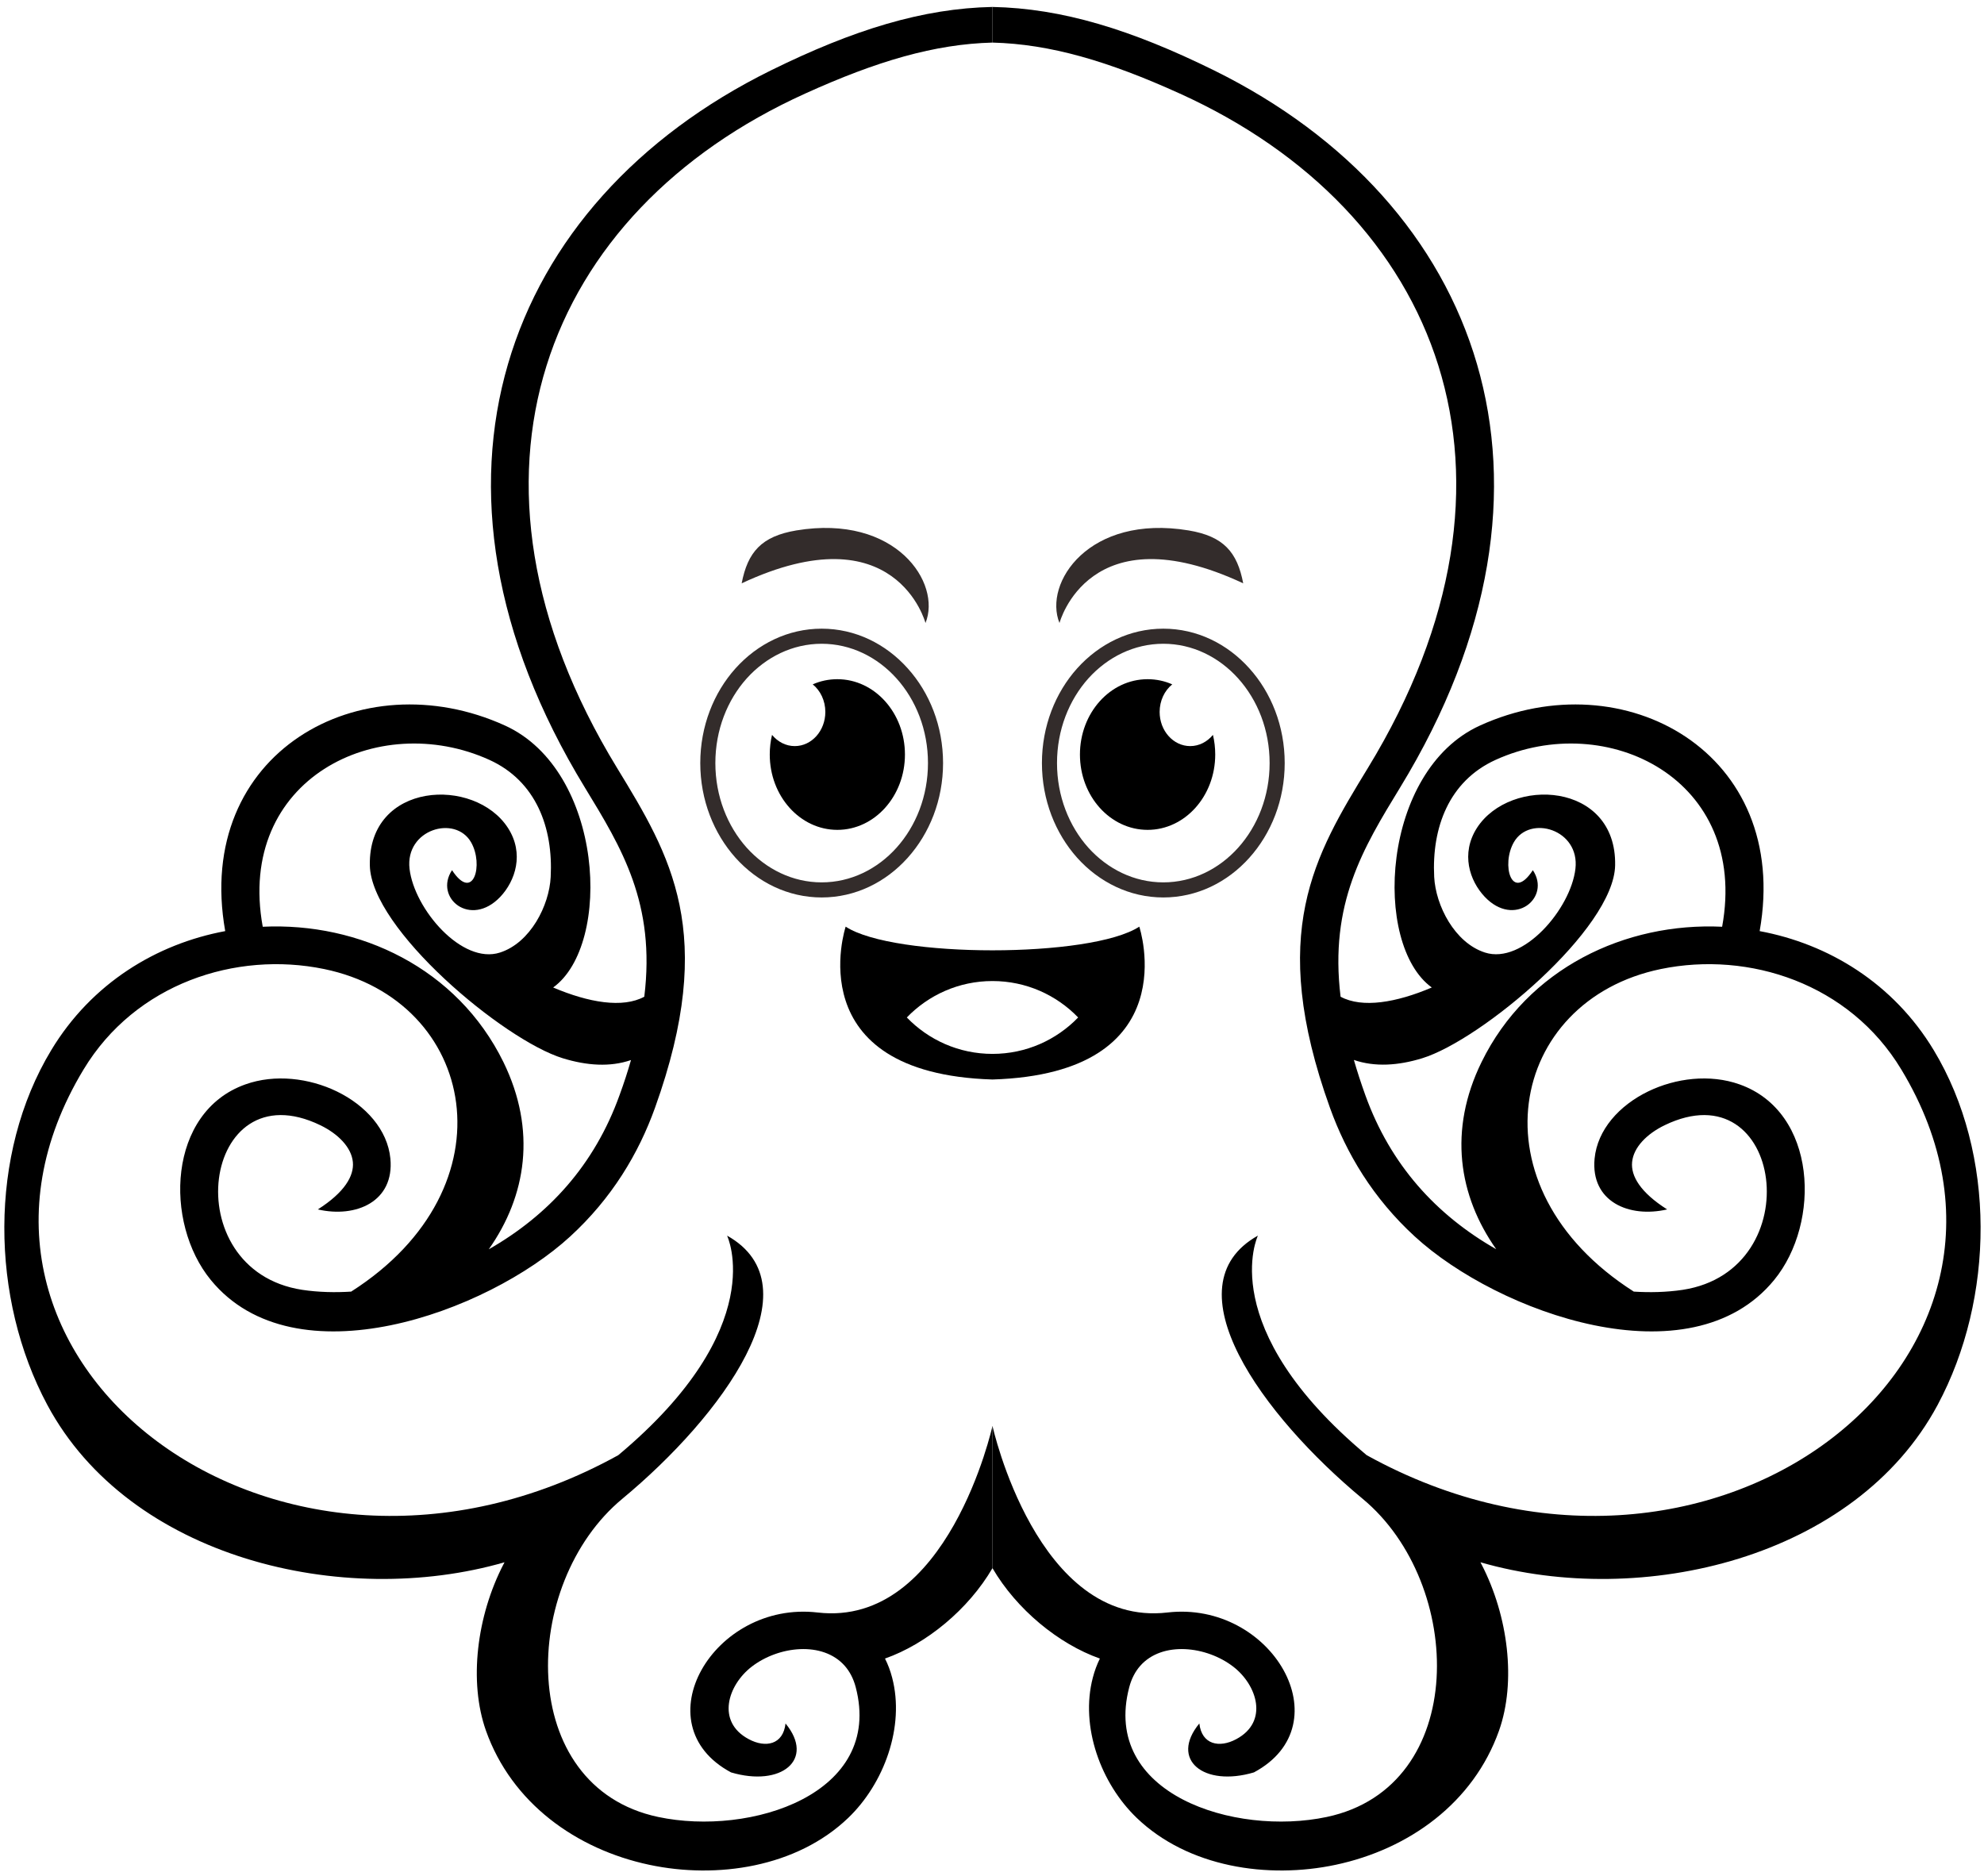 <svg width="257" height="243" viewBox="0 0 257 243" fill="none" xmlns="http://www.w3.org/2000/svg">
<path fill-rule="evenodd" clip-rule="evenodd" d="M128.563 203.137C125.451 208.473 120.013 212.961 114.638 214.851C115.024 215.609 115.333 216.432 115.564 217.319C117.235 223.684 114.51 231.051 109.868 235.5C103.195 241.89 92.883 243.433 84.114 241.569C74.6 239.55 66.268 233.533 62.951 224.198C60.701 217.846 61.755 209.335 65.214 202.649L65.355 202.379C44.397 208.422 16.779 201.852 6.133 181.999C-1.247 168.229 -1.517 149.521 6.647 136.021C11.867 127.38 20.251 122.276 29.174 120.617C25.072 97.525 46.724 85.478 65.419 93.989C78.213 99.814 79.37 122.353 71.655 127.921C76.246 129.875 80.656 130.633 83.459 129.116C84.937 117.056 80.553 109.868 75.757 102.012C51.662 62.54 65.278 26.191 99.839 9.129C110.575 3.832 119.563 1.08 128.563 0.9V5.516C121.08 5.709 113.584 7.908 104.288 12.125C70.537 27.413 56.856 61.691 79.923 99.467C86.84 110.807 92.973 120.862 84.847 143.504C82.713 149.444 79.254 155.23 73.854 160.18C63.079 170.068 38.161 179.068 27.309 165.812C21.215 158.38 21.716 144.031 31.797 140.47C35.615 139.107 40.064 139.659 43.626 141.382C47.367 143.195 50.209 146.345 50.569 150.087C51.096 155.641 46.133 157.814 41.17 156.67C44.642 154.459 45.876 152.324 45.709 150.537C45.529 148.634 43.806 146.885 41.504 145.767C26.191 138.348 22.552 164.526 39.139 167.085C41.273 167.406 43.471 167.445 45.49 167.316C66.692 153.79 61.716 129.592 41.98 125.529C30.55 123.176 17.551 127.406 10.826 138.541C-11.816 176.008 35.86 212.948 80.09 188.505C99.891 171.945 94.195 160.103 94.182 160.064C105.844 166.609 93.59 183.401 80.604 194.163C67.348 205.156 66.795 231.463 85.259 235.371C97.203 237.904 114.484 232.414 110.845 218.554C110.55 217.435 110.061 216.522 109.431 215.802C106.577 212.562 100.855 213.218 97.371 215.905C94.285 218.284 92.742 223.028 96.985 225.291C99.183 226.474 101.459 225.998 101.755 223.26C105.625 227.953 101.189 231.527 94.696 229.598C83.073 223.375 92.395 207.316 105.908 208.885C122.803 210.852 128.563 184.712 128.563 184.712V203.137ZM80.257 141.858C80.836 140.277 81.324 138.772 81.736 137.319C79.023 138.258 76.001 138.039 72.903 137.088C65.214 134.722 48.049 120.335 47.907 112.093C47.702 101.254 61.485 100.56 65.805 107.258C67.939 110.576 66.757 114.111 64.802 116.182C60.932 120.245 56.188 116.297 58.553 112.723C61.318 116.94 62.681 112.003 61.022 109.11C58.965 105.523 52.459 107.438 53.05 112.543C53.655 117.75 59.839 124.989 64.764 123.395C68.698 122.135 71.154 117.3 71.334 113.597C71.668 107.22 69.444 101.19 63.401 98.438C48.974 91.881 30.55 100.92 34.034 120.052C46.557 119.46 59.235 125.4 65.214 137.589C69.521 146.41 68.197 154.909 63.311 161.839C71.064 157.403 77.004 150.923 80.257 141.858Z" fill="black"/>
<path fill-rule="evenodd" clip-rule="evenodd" d="M106.436 81.439C110.794 81.439 114.742 83.407 117.583 86.582C120.412 89.72 122.161 94.066 122.161 98.849C122.161 103.632 120.412 107.965 117.583 111.115C114.742 114.291 110.794 116.258 106.436 116.258C102.077 116.258 98.13 114.291 95.275 111.115C92.46 107.965 90.711 103.632 90.711 98.849C90.711 94.066 92.46 89.72 95.275 86.582C98.13 83.407 102.077 81.439 106.436 81.439ZM116.13 87.881C113.649 85.117 110.216 83.394 106.436 83.394C102.656 83.394 99.223 85.117 96.728 87.881C94.221 90.684 92.665 94.554 92.665 98.849C92.665 103.13 94.221 107.013 96.728 109.816C99.223 112.581 102.656 114.303 106.436 114.303C110.216 114.303 113.649 112.581 116.13 109.816C118.65 107.013 120.206 103.13 120.206 98.849C120.206 94.554 118.65 90.684 116.13 87.881Z" fill="#332C2B"/>
<path d="M119.885 80.708C119.872 80.67 116.053 66.231 96.072 75.565C96.857 71.528 98.618 69.471 103.157 68.712C116.066 66.578 121.993 75.514 119.885 80.708Z" fill="#332C2B"/>
<path d="M108.467 87.984C113.301 87.984 117.223 92.356 117.223 97.743C117.223 103.131 113.301 107.502 108.467 107.502C103.633 107.502 99.711 103.131 99.711 97.743C99.711 96.856 99.814 96.007 100.007 95.198C100.74 96.085 101.781 96.65 102.951 96.65C105.137 96.65 106.911 94.67 106.911 92.227C106.911 90.762 106.268 89.45 105.278 88.653C106.268 88.216 107.335 87.984 108.467 87.984Z" fill="black"/>
<path fill-rule="evenodd" clip-rule="evenodd" d="M161.839 86.582C164.668 89.72 166.416 94.066 166.416 98.849C166.416 103.632 164.668 107.965 161.839 111.115C158.998 114.291 155.05 116.258 150.692 116.258C146.333 116.258 142.386 114.291 139.531 111.115C136.715 107.965 134.967 103.632 134.967 98.849C134.967 94.066 136.715 89.72 139.531 86.582C142.386 83.407 146.333 81.439 150.692 81.439C155.05 81.439 158.998 83.407 161.839 86.582ZM136.921 98.849C136.921 103.13 138.477 107.013 140.984 109.816C143.479 112.581 146.912 114.303 150.692 114.303C154.472 114.303 157.905 112.581 160.386 109.816C162.906 107.013 164.462 103.13 164.462 98.849C164.462 94.554 162.906 90.684 160.386 87.881C157.905 85.117 154.472 83.394 150.692 83.394C146.912 83.394 143.479 85.117 140.984 87.881C138.477 90.684 136.921 94.554 136.921 98.849Z" fill="#332C2B"/>
<path d="M137.242 80.708C137.255 80.67 141.061 66.231 161.042 75.565C160.27 71.528 158.509 69.471 153.97 68.712C141.048 66.578 135.134 75.514 137.242 80.708Z" fill="#332C2B"/>
<path d="M148.659 87.984C143.812 87.984 139.891 92.356 139.891 97.743C139.891 103.131 143.812 107.502 148.659 107.502C153.494 107.502 157.416 103.131 157.416 97.743C157.416 96.856 157.313 96.007 157.12 95.198C156.387 96.085 155.345 96.65 154.175 96.65C151.99 96.65 150.215 94.67 150.215 92.227C150.215 90.762 150.858 89.45 151.848 88.653C150.858 88.216 149.778 87.984 148.659 87.984Z" fill="black"/>
<path fill-rule="evenodd" clip-rule="evenodd" d="M147.579 120.039C147.579 120.039 153.918 139.055 128.562 139.84C103.207 139.055 109.546 120.039 109.546 120.039C115.769 124.128 141.343 124.128 147.579 120.039ZM117.466 131.804C120.269 134.71 124.204 136.522 128.562 136.522C132.921 136.522 136.856 134.71 139.659 131.804C136.856 128.898 132.921 127.085 128.562 127.085C124.204 127.085 120.269 128.898 117.466 131.804Z" fill="black"/>
<path fill-rule="evenodd" clip-rule="evenodd" d="M128.562 184.712C128.562 184.712 134.323 210.852 151.218 208.885C164.731 207.316 174.053 223.375 162.429 229.598C155.923 231.527 151.488 227.953 155.358 223.26C155.666 225.998 157.942 226.474 160.141 225.291C164.371 223.028 162.841 218.284 159.755 215.905C156.271 213.218 150.549 212.562 147.695 215.802C147.065 216.522 146.576 217.435 146.28 218.554C142.629 232.414 159.909 237.904 171.867 235.371C190.33 231.463 189.777 205.156 176.521 194.163C163.535 183.401 151.282 166.609 162.944 160.064C162.931 160.103 157.235 171.945 177.036 188.505C221.253 212.948 268.929 176.008 246.287 138.541C239.575 127.406 226.576 123.176 215.145 125.529C195.409 129.592 190.42 153.79 211.635 167.316C213.654 167.445 215.853 167.406 217.987 167.085C234.56 164.526 230.935 138.348 215.621 145.767C213.32 146.885 211.597 148.634 211.417 150.537C211.237 152.324 212.471 154.459 215.956 156.67C210.993 157.814 206.029 155.641 206.557 150.087C206.917 146.345 209.758 143.195 213.5 141.382C217.048 139.659 221.497 139.107 225.329 140.47C235.396 144.031 235.911 158.38 229.816 165.812C218.964 179.068 194.046 170.068 183.272 160.18C177.871 155.23 174.413 149.444 172.278 143.504C164.139 120.862 170.285 110.807 177.203 99.467C200.256 61.691 186.589 27.413 152.838 12.125C143.542 7.908 136.033 5.709 128.562 5.516V0.9C137.563 1.08 146.55 3.832 157.286 9.129C191.848 26.191 205.464 62.54 181.369 102.012C176.573 109.868 172.188 117.056 173.654 129.116C176.47 130.633 180.88 129.875 185.47 127.921C177.756 122.353 178.913 99.814 191.706 93.989C210.401 85.478 232.04 97.525 227.939 120.617C236.875 122.276 245.258 127.38 250.478 136.021C258.63 149.521 258.373 168.229 250.992 181.999C240.346 201.852 212.728 208.422 191.77 202.379L191.912 202.649C195.371 209.335 196.425 217.846 194.175 224.198C190.858 233.533 182.526 239.55 173.011 241.569C164.229 243.433 153.918 241.89 147.257 235.5C142.616 231.051 139.89 223.684 141.562 217.319C141.793 216.432 142.102 215.609 142.474 214.851C137.113 212.961 131.674 208.473 128.562 203.137V184.712ZM193.815 161.826C188.929 154.896 187.592 146.41 191.912 137.589C197.878 125.4 210.568 119.46 223.079 120.052C226.576 100.92 208.138 91.881 193.725 98.438C187.682 101.19 185.457 107.22 185.779 113.597C185.972 117.3 188.427 122.135 192.362 123.395C197.286 124.976 203.471 117.737 204.075 112.543C204.667 107.425 198.161 105.523 196.103 109.097C194.432 112.003 195.808 116.94 198.559 112.723C200.938 116.284 196.181 120.245 192.323 116.169C190.369 114.099 189.186 110.576 191.32 107.245C195.641 100.56 209.424 101.254 209.218 112.093C209.064 120.335 191.912 134.722 184.223 137.088C181.124 138.039 178.103 138.245 175.377 137.307C175.797 138.764 176.29 140.281 176.856 141.858C180.121 150.923 186.062 157.403 193.815 161.826Z" fill="black"/>
</svg>
